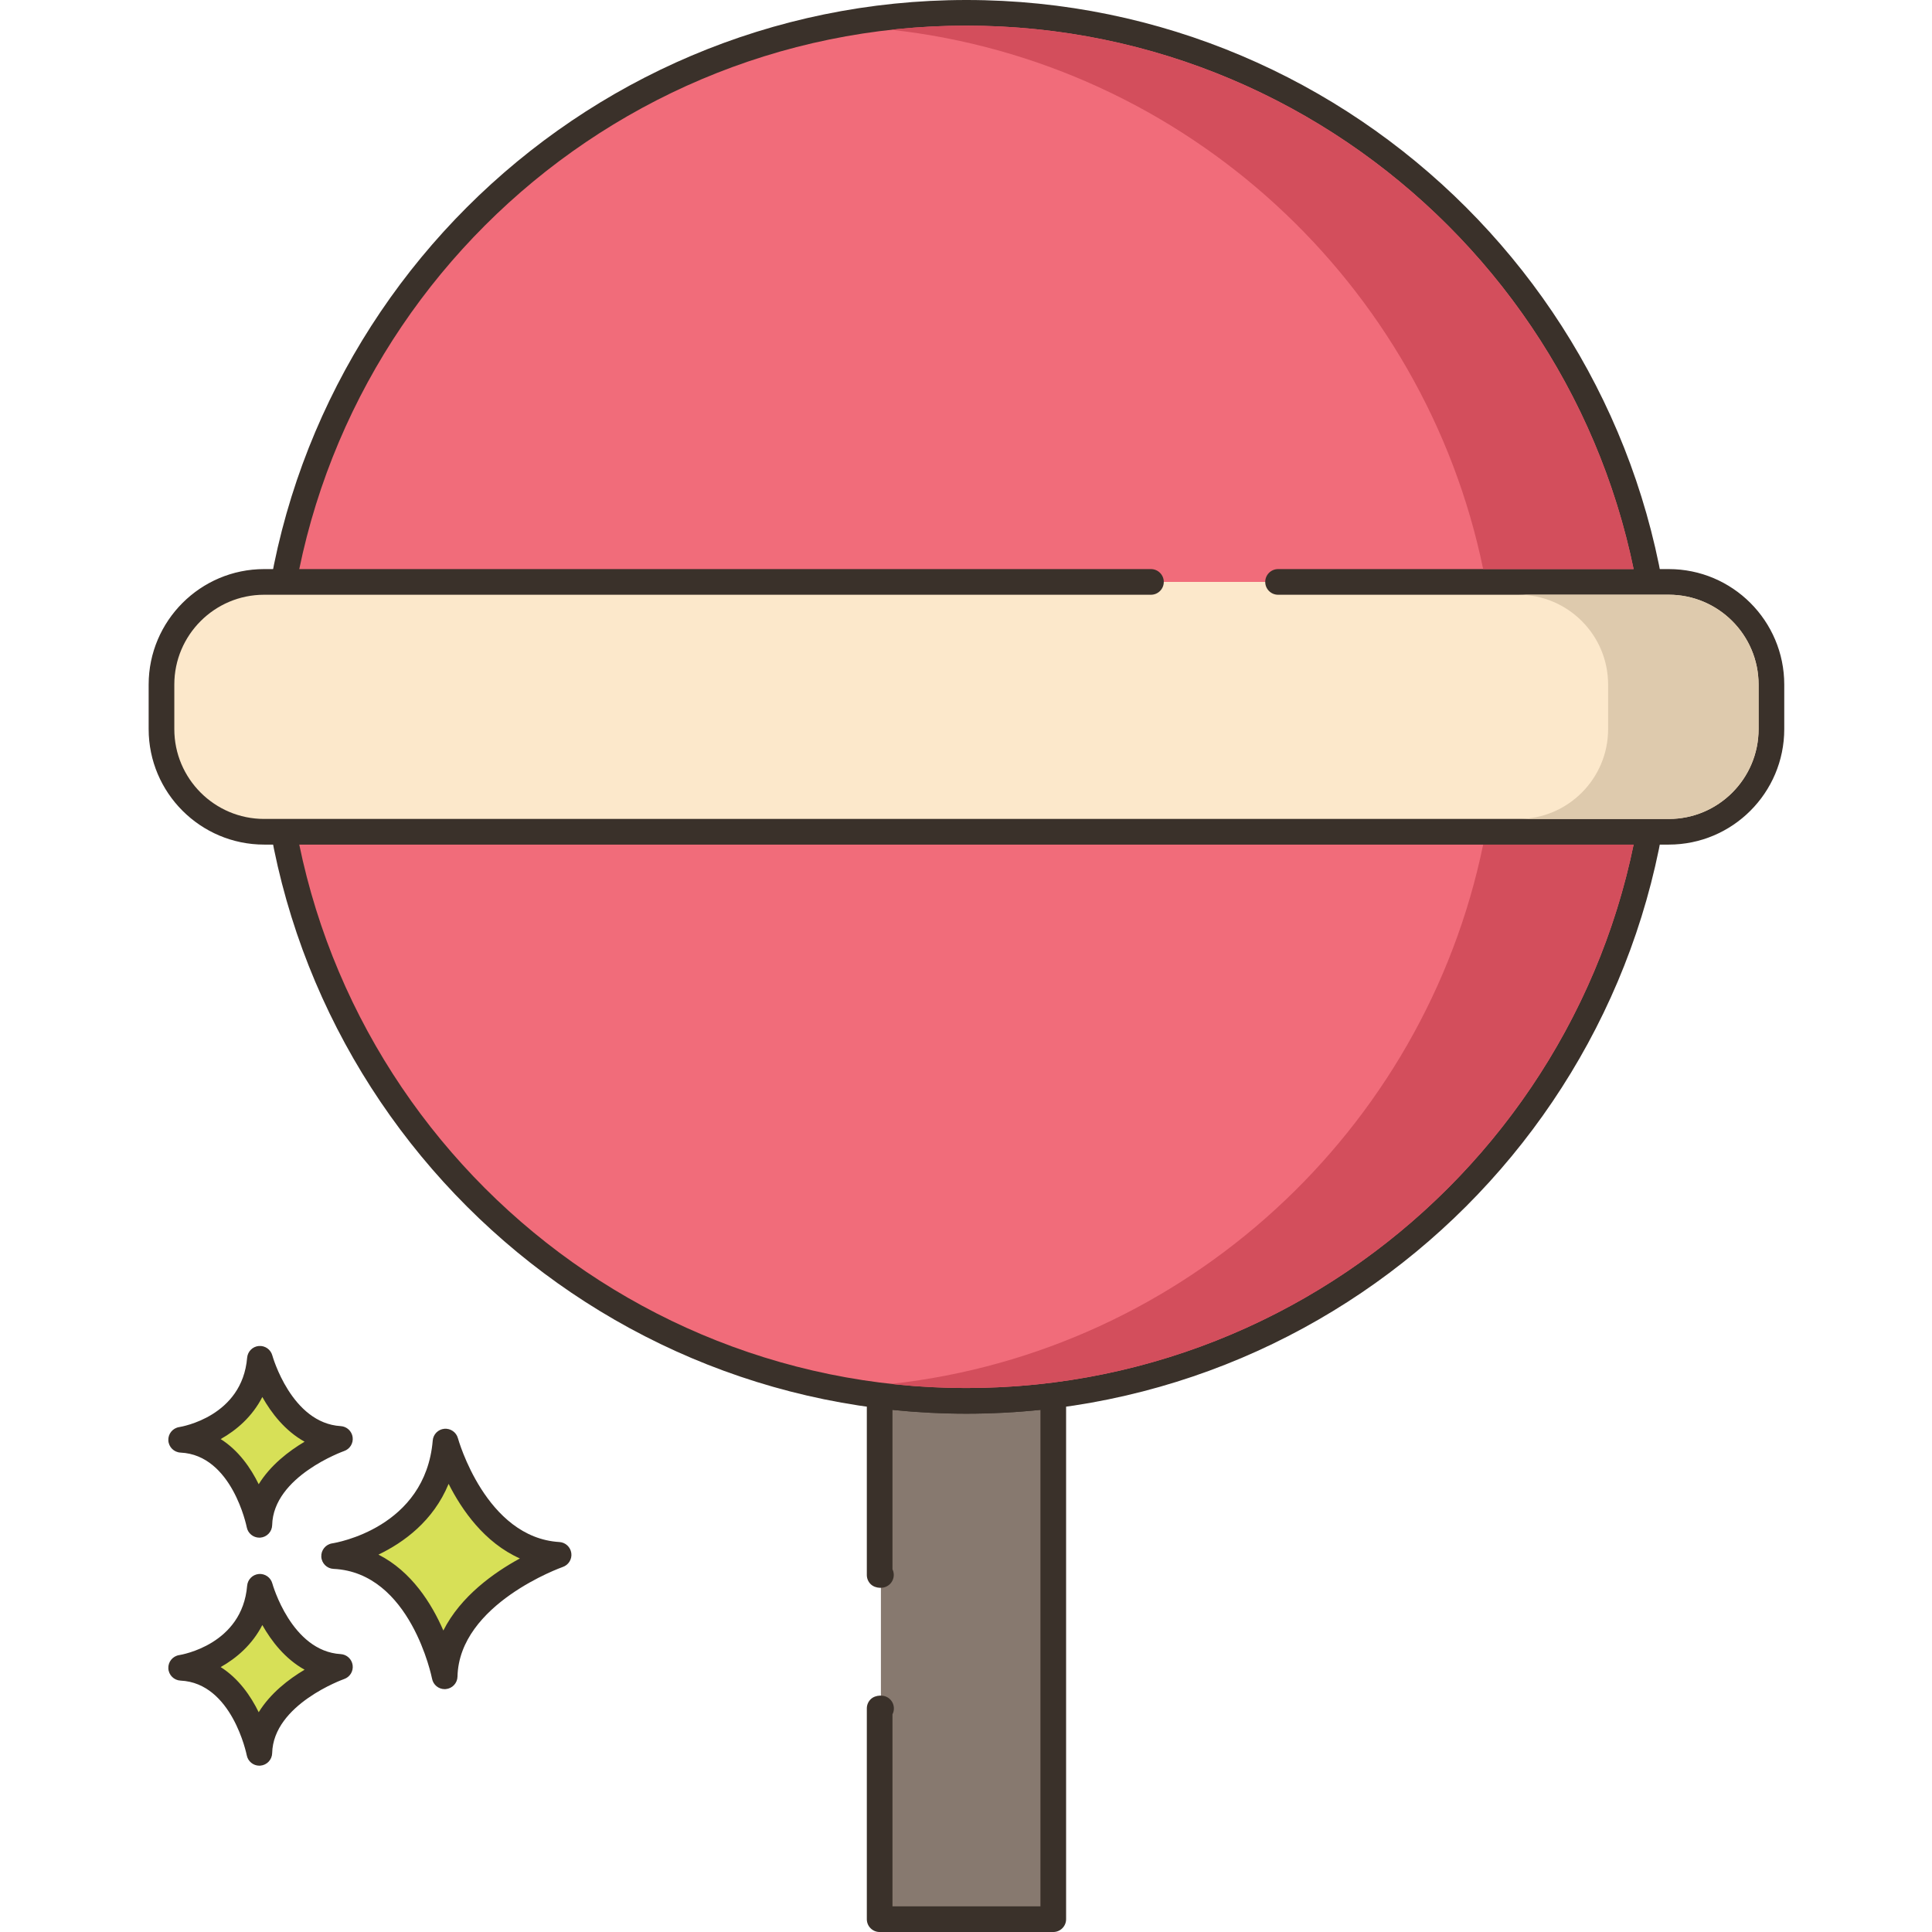 <svg height="451pt" viewBox="-34 0 451 451.76" width="451pt" xmlns="http://www.w3.org/2000/svg"><path d="m69.797 337.078c-1.945 23.129-26.051 26.777-26.051 26.777 20.695.973 25.852 28.117 25.852 28.117.441-19.352 26.641-28.402 26.641-28.402-19.625-1.176-26.441-26.492-26.441-26.492zm0 0" fill="#d7e057"/><path d="m96.422 360.574c-17.211-1.027-23.664-24.047-23.727-24.281-.383-1.406-1.734-2.324-3.168-2.203-1.453.133-2.598 1.285-2.719 2.734-1.719 20.43-22.629 23.93-23.512 24.062-1.523.234-2.625 1.582-2.547 3.125.078 1.539 1.312 2.77 2.855 2.84 18.055.852 22.996 25.438 23.043 25.688.277 1.422 1.52 2.434 2.945 2.434.086 0 .172-.004.254-.012 1.527-.125 2.715-1.387 2.75-2.918.387-17.02 24.383-25.555 24.625-25.641 1.348-.465 2.184-1.828 1.988-3.242-.195-1.418-1.363-2.5-2.789-2.586zm-27.133 20.691c-2.715-6.262-7.418-13.812-15.176-17.75 5.863-2.812 12.82-7.828 16.406-16.547 3.102 6.141 8.395 13.758 16.668 17.445-6.016 3.277-13.844 8.809-17.898 16.852zm0 0" fill="#3a312a"/><path d="m26.398 371.039c-1.375 16.355-18.422 18.941-18.422 18.941 14.637.688 18.285 19.887 18.285 19.887.309-13.688 18.844-20.09 18.844-20.09-13.883-.832-18.707-18.738-18.707-18.738zm0 0" fill="#d7e057"/><path d="m45.281 386.781c-11.531-.688-15.941-16.371-15.984-16.527-.383-1.406-1.723-2.332-3.164-2.203-1.453.129-2.598 1.285-2.723 2.734-1.156 13.742-15.293 16.133-15.883 16.227-1.523.23-2.625 1.582-2.547 3.121.082 1.543 1.316 2.77 2.859 2.844 12.066.566 15.445 17.289 15.477 17.453.27 1.426 1.52 2.441 2.945 2.441.082 0 .164-.004.25-.012 1.527-.129 2.715-1.387 2.75-2.922.262-11.418 16.664-17.266 16.824-17.324 1.355-.469 2.188-1.824 1.992-3.242-.195-1.422-1.367-2.504-2.797-2.59zm-19.168 13.59c-1.848-3.77-4.68-7.895-8.895-10.559 3.711-2.082 7.395-5.258 9.742-9.832 2.113 3.746 5.309 7.906 9.883 10.449-3.699 2.199-7.977 5.477-10.73 9.941zm0 0" fill="#3a312a"/><path d="m26.398 317.723c-1.375 16.355-18.422 18.941-18.422 18.941 14.637.688 18.285 19.887 18.285 19.887.309-13.688 18.844-20.09 18.844-20.09-13.883-.828-18.707-18.738-18.707-18.738zm0 0" fill="#d7e057"/><path d="m45.285 333.469c-11.531-.691-15.945-16.371-15.988-16.531-.383-1.402-1.723-2.332-3.164-2.203-1.453.129-2.598 1.285-2.723 2.734-1.156 13.742-15.293 16.133-15.883 16.227-1.523.234-2.625 1.582-2.547 3.121.082 1.543 1.316 2.773 2.859 2.844 12.066.566 15.445 17.289 15.477 17.453.27 1.426 1.52 2.438 2.945 2.438.082 0 .164-.004.25-.008 1.527-.129 2.715-1.387 2.75-2.922.262-11.418 16.664-17.266 16.824-17.324 1.352-.469 2.188-1.824 1.992-3.242-.195-1.418-1.367-2.5-2.793-2.586zm-19.172 13.59c-1.848-3.773-4.68-7.895-8.895-10.562 3.715-2.082 7.395-5.258 9.742-9.832 2.113 3.75 5.309 7.91 9.883 10.449-3.699 2.199-7.977 5.48-10.73 9.945zm0 0" fill="#3a312a"/><path d="m191.605 327.559c-6.879 0-13.66-.418-20.301-1.258v41.977c.102 0 .199-.012.301-.012v31.23c-.102 0-.199-.016-.301-.016v49.281h40.602v-122.461c-6.641.84-13.422 1.258-20.301 1.258zm0 0" fill="#87796f"/><path d="m213.891 324.051c-.648-.57-1.504-.832-2.359-.727-12.969 1.641-26.879 1.641-39.848 0-.859-.109-1.715.156-2.359.727-.645.566-1.016 1.387-1.016 2.25v41.977c0 .805.324 1.578.898 2.145.578.559 1.375.824 2.16.855l.242-.012c1.656 0 3-1.344 3-3 0-.469-.109-.914-.301-1.309v-37.293c11.34 1.188 23.258 1.188 34.598 0v116.098h-34.598v-44.906c.211-.41.328-.871.328-1.359 0-1.656-1.312-3-2.965-3-.059-.004-.25-.016-.305-.016-.781.039-1.586.293-2.16.859-.574.562-.898 1.336-.898 2.141v49.281c0 1.652 1.34 3 3 3h40.598c1.66 0 3-1.348 3-3v-122.461c0-.863-.371-1.684-1.016-2.25zm0 0" fill="#3a312a"/><path d="m193.539 3.016c-89.617-1.074-163.137 70.703-164.211 160.32-1.078 89.617 70.699 163.137 160.316 164.211 89.617 1.078 163.137-70.699 164.215-160.316 1.074-89.617-70.703-163.137-160.32-164.215zm0 0" fill="#f16c7a"/><path d="m191.605 0c-91.137 0-165.281 74.145-165.281 165.285 0 91.137 74.145 165.281 165.281 165.281s165.281-74.145 165.281-165.281c0-91.141-74.145-165.285-165.281-165.285zm0 324.562c-87.828 0-159.281-71.453-159.281-159.281s71.453-159.285 159.281-159.285 159.281 71.457 159.281 159.285-71.453 159.281-159.281 159.281zm0 0" fill="#3a312a"/><path d="m355.832 136.07h-328.453c-13.254 0-24 10.742-24 24v10.422c0 13.258 10.746 24 24 24h328.449c13.258 0 24-10.742 24-24v-10.422c.004-13.258-10.742-24-23.996-24zm0 0" fill="#fce8cb"/><path d="m355.832 133.07h-91.363c-1.656 0-3 1.344-3 3s1.344 3 3 3h91.363c11.578 0 21 9.418 21 21v10.422c0 11.582-9.422 21-21 21h-328.453c-11.578 0-21-9.418-21-21v-10.422c0-11.582 9.422-21 21-21h207.367c1.656 0 3-1.344 3-3s-1.344-3-3-3h-207.367c-14.887 0-27 12.113-27 27v10.422c0 14.891 12.113 27 27 27h328.453c14.887 0 27-12.109 27-27v-10.422c0-14.891-12.113-27-27-27zm0 0" fill="#3a312a"/><path d="m191.605 6c-5.941 0-11.82.32-17.598.961 68.859 7.598 124.637 59.277 138.418 126.098h35.18c-14.941-72.418-79.199-127.059-156-127.059zm0 0" fill="#d34e5c"/><path d="m312.426 197.5c-13.781 66.84-69.559 118.5-138.418 126.102 5.777.637 11.656.957 17.598.957 76.801 0 141.059-54.617 156-127.055h-35.18zm0 0" fill="#d34e5c"/><path d="m355.824 139.059h-35.18c11.582 0 21 9.422 21 21v10.445c0 11.578-9.418 21-21 21h35.18c11.582 0 21-9.422 21-21v-10.445c0-11.578-9.418-21-21-21zm0 0" fill="#decaad"/></svg>